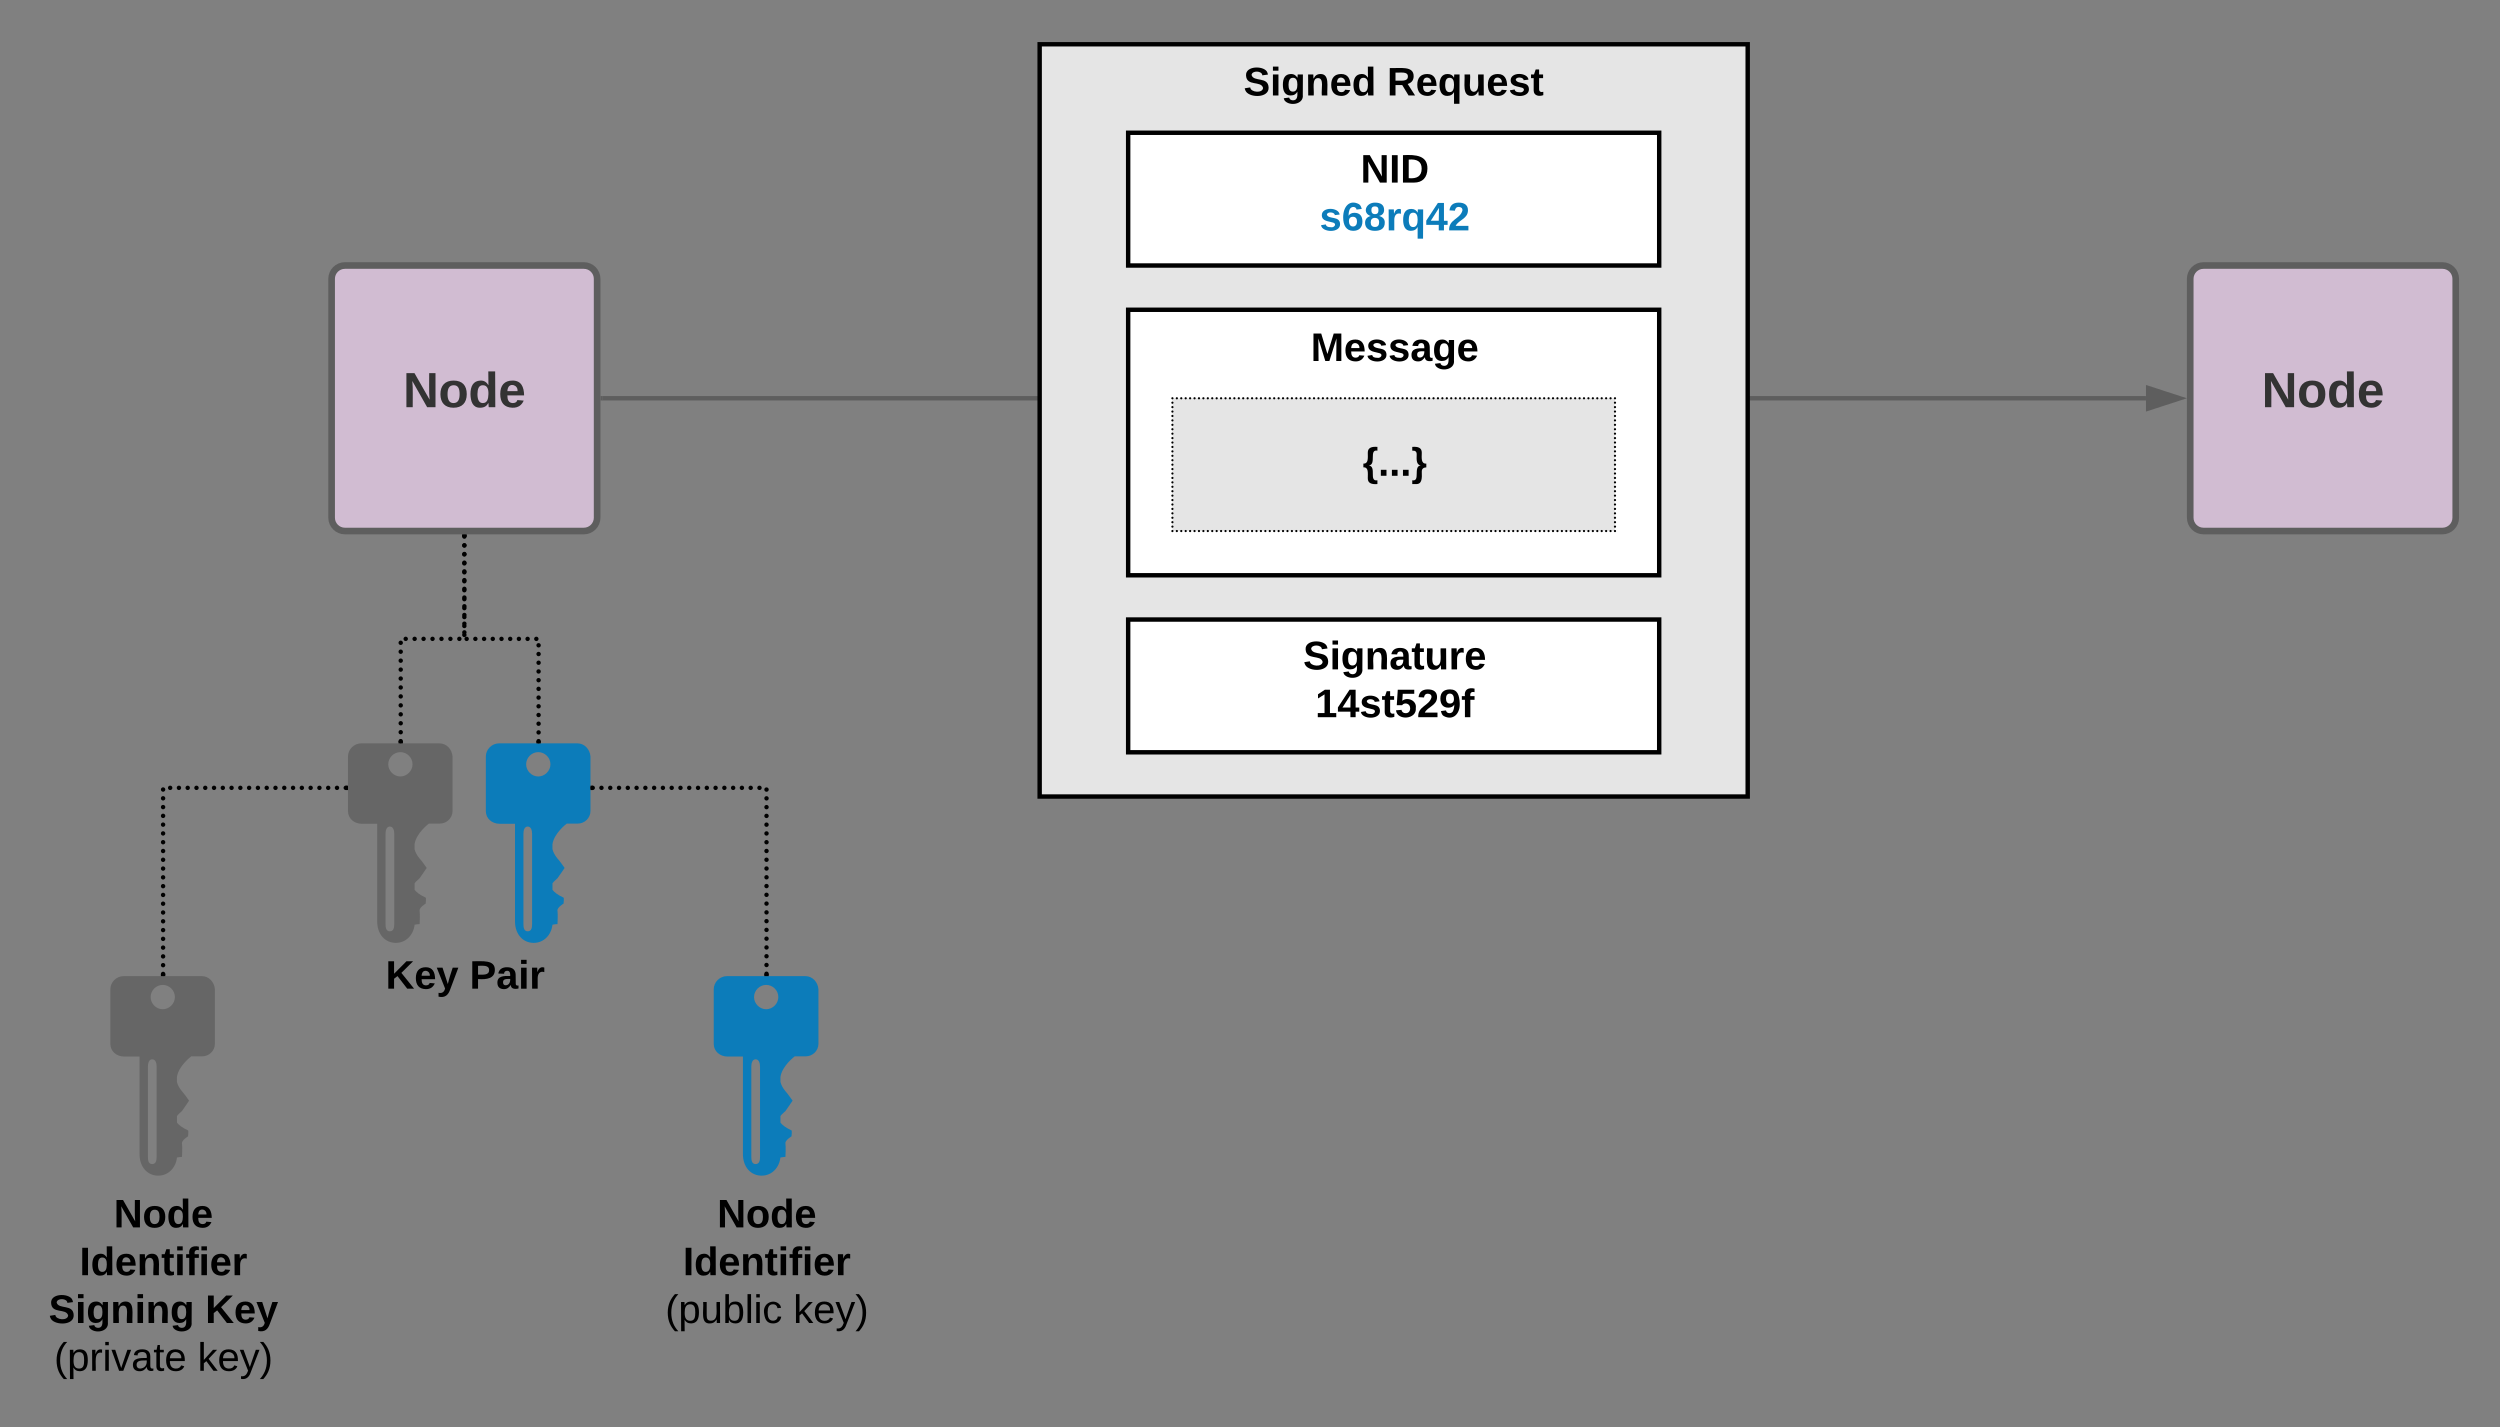 <svg xmlns="http://www.w3.org/2000/svg" xmlns:xlink="http://www.w3.org/1999/xlink" xmlns:lucid="lucid" width="1129.88" height="645.13"><rect width="100%" height="100%" fill="#808080" stroke="none"/><g transform="translate(-170.125 -200)" lucid:page-tab-id="0_0"><path d="M442.5 380H1140" stroke="#5e5e5e" stroke-width="2" fill="none"/><path d="M442.53 381h-1.03v-2h1.03z" fill="#5e5e5e"/><path d="M1155.26 380l-14.26 4.64v-9.28z" stroke="#5e5e5e" stroke-width="2" fill="#5e5e5e"/><path d="M261.37 641.16H226c-3.26 0-6 2.7-6 5.95v24.72c0 3.24 2.74 5.68 6.24 5.68h6.95v44.1c0 5.76 3.5 9.73 8.46 9.73 4.5 0 7.94-3.5 8.46-8.2 1.23-.27 2.27-.27 2.27-.27s.23-4.5 0-6.05c-.3-1.43 2.73-3.23 2.73-3.23s.3-2.44 0-2.7c-2.74-1.27-4.25-2.53-5-3.52v-2.98c.75-1 1.74-1.7 2.26-2.25.94-1.27 3.2-4.7 3.2-4.7s-2.45-3.5-3.2-4.23c-1.3-1.54-2-3-2.28-4.25v-2.25c.76-5.05 6.48-9.3 6.48-9.3h-6.48 11.5c2.92 0 5.66-2.43 5.66-5.67V647.1c-.23-3.24-2.7-5.94-5.9-5.94zm-20.47 81.7c0 1.53-.24 3.24-2 3.24-1.7 0-1.92-1.7-1.92-3.24V682c0-1.53.47-3.24 1.93-3.24 1.53 0 2 1.7 2 3.25v40.86zm2.8-66.73c-3 0-5.5-2.53-5.5-5.5 0-2.98 2.46-5.5 5.5-5.5 2.92 0 5.47 2.43 5.47 5.5 0 2.97-2.55 5.5-5.48 5.5z" stroke="#000" stroke-opacity="0" fill="#666"/><use xlink:href="#a" transform="matrix(1,0,0,1,190,740.332) translate(31.575 14.4)"/><use xlink:href="#b" transform="matrix(1,0,0,1,190,740.332) translate(16.1 36)"/><use xlink:href="#c" transform="matrix(1,0,0,1,190,740.332) translate(2.125 57.6)"/><use xlink:href="#d" transform="matrix(1,0,0,1,190,740.332) translate(72.925 57.6)"/><use xlink:href="#e" transform="matrix(1,0,0,1,190,740.332) translate(4.6 79.2)"/><use xlink:href="#f" transform="matrix(1,0,0,1,190,740.332) translate(69.45 79.2)"/><path d="M534.1 641.16H498.7c-3.26 0-6 2.7-6 5.95v24.72c0 3.24 2.74 5.68 6.24 5.68h6.95v44.1c0 5.76 3.5 9.73 8.47 9.73 4.5 0 7.95-3.5 8.47-8.2 1.23-.27 2.27-.27 2.27-.27s.24-4.5 0-6.05c-.28-1.43 2.75-3.23 2.75-3.23s.28-2.44 0-2.7c-2.74-1.27-4.26-2.53-5-3.52v-2.98c.74-1 1.74-1.7 2.26-2.25.95-1.27 3.22-4.7 3.22-4.7s-2.46-3.5-3.2-4.23c-1.3-1.54-2-3-2.28-4.25v-2.25c.75-5.05 6.47-9.3 6.47-9.3h-6.46 11.5c2.92 0 5.66-2.43 5.66-5.67V647.1c-.24-3.24-2.7-5.94-5.9-5.94zm-20.48 81.7c0 1.53-.24 3.24-2 3.24-1.7 0-1.93-1.7-1.93-3.24V682c0-1.53.46-3.24 1.93-3.24 1.5 0 2 1.7 2 3.25v40.86zm2.8-66.73c-3 0-5.5-2.53-5.5-5.5 0-2.98 2.46-5.5 5.5-5.5 2.92 0 5.47 2.43 5.47 5.5 0 2.97-2.56 5.5-5.5 5.5z" stroke="#000" stroke-opacity="0" fill="#0c7cba"/><use xlink:href="#a" transform="matrix(1,0,0,1,462.716,740.332) translate(31.575 14.4)"/><use xlink:href="#g" transform="matrix(1,0,0,1,462.716,740.332) translate(16.1 36)"/><use xlink:href="#h" transform="matrix(1,0,0,1,462.716,740.332) translate(8.1 57.6)"/><use xlink:href="#f" transform="matrix(1,0,0,1,462.716,740.332) translate(65.95 57.6)"/><path d="M368.77 535.96H333.4c-3.26 0-6 2.7-6 5.95v24.72c0 3.24 2.74 5.68 6.24 5.68h6.95v44.1c0 5.76 3.5 9.73 8.46 9.73 4.5 0 7.94-3.52 8.46-8.2 1.23-.28 2.27-.28 2.27-.28s.23-4.5 0-6.04c-.3-1.43 2.73-3.23 2.73-3.23s.3-2.44 0-2.7c-2.74-1.27-4.25-2.53-5-3.53v-2.97c.75-1 1.74-1.7 2.26-2.26.93-1.25 3.2-4.67 3.2-4.67s-2.45-3.52-3.2-4.24c-1.3-1.55-2-3-2.28-4.25v-2.25c.76-5.05 6.48-9.3 6.48-9.3h-6.48 11.5c2.92 0 5.66-2.43 5.66-5.67V541.9c-.23-3.24-2.7-5.94-5.9-5.94zm-20.47 81.7c0 1.53-.24 3.24-2 3.24-1.7 0-1.93-1.7-1.93-3.25V576.8c0-1.53.48-3.24 1.94-3.24 1.53 0 2 1.7 2 3.25v40.85zm2.8-66.73c-3 0-5.5-2.53-5.5-5.5 0-2.98 2.46-5.5 5.5-5.5 2.92 0 5.47 2.43 5.47 5.5 0 2.97-2.55 5.5-5.48 5.5z" stroke="#000" stroke-opacity="0" fill="#666"/><path d="M431.1 535.96H395.7c-3.27 0-6 2.7-6 5.95v24.72c0 3.24 2.73 5.68 6.23 5.68h6.95v44.1c0 5.76 3.5 9.73 8.47 9.73 4.5 0 7.94-3.52 8.46-8.2 1.23-.28 2.27-.28 2.27-.28s.24-4.5 0-6.04c-.28-1.43 2.74-3.23 2.74-3.23s.3-2.44 0-2.7c-2.74-1.27-4.25-2.53-5-3.53v-2.97c.75-1 1.74-1.7 2.26-2.26.95-1.25 3.22-4.67 3.22-4.67s-2.46-3.52-3.22-4.24c-1.27-1.55-1.98-3-2.27-4.25v-2.25c.76-5.05 6.48-9.3 6.48-9.3h-6.47 11.5c2.92 0 5.67-2.43 5.67-5.67V541.9c-.24-3.24-2.7-5.94-5.9-5.94zm-20.5 81.7c0 1.53-.22 3.24-1.97 3.24-1.7 0-1.94-1.7-1.94-3.25V576.8c0-1.53.46-3.24 1.93-3.24 1.5 0 1.98 1.7 1.98 3.25v40.85zm2.8-66.73c-2.98 0-5.48-2.53-5.48-5.5 0-2.98 2.46-5.5 5.48-5.5 2.93 0 5.5 2.43 5.5 5.5 0 2.97-2.57 5.5-5.5 5.5z" stroke="#000" stroke-opacity="0" fill="#0c7cba"/><path d="M327.4 626.13h105.2v30.44H327.4z" stroke="#000" stroke-opacity="0" stroke-width="2" fill="#fff" fill-opacity="0"/><use xlink:href="#i" transform="matrix(1,0,0,1,332.399,631.131) translate(12.025 15.713)"/><use xlink:href="#j" transform="matrix(1,0,0,1,332.399,631.131) translate(49.975 15.713)"/><path d="M327.4 556.07c0 .55-.45 1-1 1s-1-.45-1-1c0-.56.45-1 1-1s1 .44 1 1zm-3.97 0c0 .55-.45 1-1 1s-1-.45-1-1c0-.56.45-1 1-1s1 .44 1 1zm-3.97 0c0 .55-.44 1-1 1-.55 0-1-.45-1-1 0-.56.45-1 1-1 .56 0 1 .44 1 1zm-3.97 0c0 .55-.45 1-1 1-.56 0-1-.45-1-1 0-.56.44-1 1-1 .55 0 1 .44 1 1zm-3.97 0c0 .55-.45 1-1 1-.56 0-1-.45-1-1 0-.56.44-1 1-1 .55 0 1 .44 1 1zm-3.97 0c0 .55-.45 1-1 1s-1-.45-1-1c0-.56.45-1 1-1s1 .44 1 1zm-3.97 0c0 .55-.46 1-1 1-.56 0-1-.45-1-1 0-.56.44-1 1-1 .54 0 1 .44 1 1zm-3.98 0c0 .55-.45 1-1 1s-1-.45-1-1c0-.56.45-1 1-1s1 .44 1 1zm-3.97 0c0 .55-.44 1-1 1-.55 0-1-.45-1-1 0-.56.45-1 1-1 .56 0 1 .44 1 1zm-3.96 0c0 .55-.46 1-1 1-.57 0-1-.45-1-1 0-.56.43-1 1-1 .54 0 1 .44 1 1zm-3.98 0c0 .55-.45 1-1 1s-1-.45-1-1c0-.56.45-1 1-1s1 .44 1 1zm-3.97 0c0 .55-.45 1-1 1s-1-.45-1-1c0-.56.45-1 1-1s1 .44 1 1zm-3.97 0c0 .55-.45 1-1 1s-1-.45-1-1c0-.56.45-1 1-1s1 .44 1 1zm-3.97 0c0 .55-.43 1-1 1-.54 0-1-.45-1-1 0-.56.46-1 1-1 .57 0 1 .44 1 1zm-3.95 0c0 .55-.45 1-1 1-.56 0-1-.45-1-1 0-.56.44-1 1-1 .55 0 1 .44 1 1zm-3.97 0c0 .55-.45 1-1 1s-1-.45-1-1c0-.56.45-1 1-1s1 .44 1 1zm-3.97 0c0 .55-.44 1-1 1-.54 0-1-.45-1-1 0-.56.46-1 1-1 .56 0 1 .44 1 1zm-3.96 0c0 .55-.45 1-1 1s-1-.45-1-1c0-.56.45-1 1-1s1 .44 1 1zm-3.97 0c0 .55-.44 1-1 1-.55 0-1-.45-1-1 0-.56.45-1 1-1 .56 0 1 .44 1 1zm-3.96 0c0 .55-.44 1-1 1-.55 0-1-.45-1-1 0-.56.45-1 1-1 .56 0 1 .44 1 1zm-3.96 0c0 .55-.45 1-1 1-.56 0-1-.45-1-1 0-.56.44-1 1-1 .55 0 1 .44 1 1zm-3.2.76c0 .55-.46 1-1 1-.56 0-1-.45-1-1s.44-1 1-1c.54 0 1 .45 1 1zm0 3.97c0 .55-.46 1-1 1-.56 0-1-.45-1-1 0-.56.44-1 1-1 .54 0 1 .44 1 1zm0 3.97c0 .55-.46 1-1 1-.56 0-1-.45-1-1 0-.56.44-1 1-1 .54 0 1 .44 1 1zm0 3.96c0 .56-.46 1-1 1-.56 0-1-.44-1-1 0-.55.44-1 1-1 .54 0 1 .45 1 1zm0 3.97c0 .55-.46 1-1 1-.56 0-1-.45-1-1s.44-1 1-1c.54 0 1 .45 1 1zm0 3.97c0 .55-.46 1-1 1-.56 0-1-.45-1-1s.44-1 1-1c.54 0 1 .45 1 1zm0 3.97c0 .55-.46 1-1 1-.56 0-1-.45-1-1s.44-1 1-1c.54 0 1 .45 1 1zm0 3.97c0 .56-.46 1-1 1-.56 0-1-.44-1-1 0-.55.44-1 1-1 .54 0 1 .45 1 1zm0 3.97c0 .56-.46 1-1 1-.56 0-1-.44-1-1 0-.55.44-1 1-1 .54 0 1 .45 1 1zm0 3.97c0 .55-.46 1-1 1-.56 0-1-.45-1-1s.44-1 1-1c.54 0 1 .45 1 1zm0 3.97c0 .56-.46 1-1 1-.56 0-1-.44-1-1 0-.54.44-1 1-1 .54 0 1 .46 1 1zm0 3.98c0 .55-.46 1-1 1-.56 0-1-.45-1-1s.44-1 1-1c.54 0 1 .45 1 1zm0 3.97c0 .55-.46 1-1 1-.56 0-1-.45-1-1 0-.56.44-1 1-1 .54 0 1 .44 1 1zm0 3.96c0 .57-.46 1-1 1-.56 0-1-.43-1-1 0-.54.44-1 1-1 .54 0 1 .46 1 1zm0 3.98c0 .55-.46 1-1 1-.56 0-1-.45-1-1s.44-1 1-1c.54 0 1 .45 1 1zm0 3.97c0 .55-.46 1-1 1-.56 0-1-.45-1-1s.44-1 1-1c.54 0 1 .45 1 1zm0 3.97c0 .55-.46 1-1 1-.56 0-1-.45-1-1s.44-1 1-1c.54 0 1 .45 1 1zm0 3.97c0 .54-.46 1-1 1-.56 0-1-.46-1-1 0-.57.44-1 1-1 .54 0 1 .43 1 1zm0 3.96c0 .55-.46 1-1 1-.56 0-1-.45-1-1 0-.56.44-1 1-1 .54 0 1 .44 1 1zm0 3.96c0 .56-.46 1-1 1-.56 0-1-.44-1-1 0-.55.44-1 1-1 .54 0 1 .45 1 1zm0 3.97c0 .54-.46 1-1 1-.56 0-1-.46-1-1 0-.56.44-1 1-1 .54 0 1 .44 1 1zm0 3.96c0 .55-.46 1-1 1-.56 0-1-.45-1-1s.44-1 1-1c.54 0 1 .45 1 1z"/><path d="M327.4 557.07h-1.03v-2h1.03zM244.83 641.16h-2v-1.03h2zM439 556.07c0 .55-.45 1-1 1-.56 0-1-.45-1-1 0-.56.44-1 1-1 .55 0 1 .44 1 1zm3.96 0c0 .55-.44 1-1 1-.55 0-1-.45-1-1 0-.56.45-1 1-1 .56 0 1 .44 1 1zm3.97 0c0 .55-.45 1-1 1s-1-.45-1-1c0-.56.45-1 1-1s1 .44 1 1zm3.97 0c0 .55-.45 1-1 1s-1-.45-1-1c0-.56.45-1 1-1s1 .44 1 1zm3.96 0c0 .55-.44 1-1 1-.55 0-1-.45-1-1 0-.56.45-1 1-1 .56 0 1 .44 1 1zm3.97 0c0 .55-.45 1-1 1s-1-.45-1-1c0-.56.45-1 1-1s1 .44 1 1zm3.97 0c0 .55-.45 1-1 1s-1-.45-1-1c0-.56.45-1 1-1s1 .44 1 1zm3.96 0c0 .55-.44 1-1 1-.55 0-1-.45-1-1 0-.56.45-1 1-1 .56 0 1 .44 1 1zm3.97 0c0 .55-.45 1-1 1s-1-.45-1-1c0-.56.45-1 1-1s1 .44 1 1zm3.97 0c0 .55-.45 1-1 1s-1-.45-1-1c0-.56.45-1 1-1s1 .44 1 1zm3.97 0c0 .55-.45 1-1 1-.56 0-1-.45-1-1 0-.56.44-1 1-1 .55 0 1 .44 1 1zm3.96 0c0 .55-.45 1-1 1s-1-.45-1-1c0-.56.45-1 1-1s1 .44 1 1zm3.97 0c0 .55-.45 1-1 1s-1-.45-1-1c0-.56.45-1 1-1s1 .44 1 1zm3.97 0c0 .55-.45 1-1 1-.56 0-1-.45-1-1 0-.56.44-1 1-1 .55 0 1 .44 1 1zm3.96 0c0 .55-.44 1-1 1-.55 0-1-.45-1-1 0-.56.45-1 1-1 .56 0 1 .44 1 1zm3.97 0c0 .55-.45 1-1 1s-1-.45-1-1c0-.56.45-1 1-1s1 .44 1 1zm3.97 0c0 .55-.45 1-1 1-.56 0-1-.45-1-1 0-.56.44-1 1-1 .55 0 1 .44 1 1zm3.96 0c0 .55-.44 1-1 1-.55 0-1-.45-1-1 0-.56.45-1 1-1 .56 0 1 .44 1 1zm3.97 0c0 .55-.45 1-1 1s-1-.45-1-1c0-.56.45-1 1-1s1 .44 1 1zm3.97 0c0 .55-.45 1-1 1s-1-.45-1-1c0-.56.45-1 1-1s1 .44 1 1zm3.18.78c0 .56-.45 1-1 1-.56 0-1-.44-1-1 0-.55.44-1 1-1 .55 0 1 .45 1 1zm0 3.97c0 .55-.45 1-1 1-.56 0-1-.45-1-1s.44-1 1-1c.55 0 1 .45 1 1zm0 3.97c0 .54-.45 1-1 1-.56 0-1-.46-1-1 0-.56.44-1 1-1 .55 0 1 .44 1 1zm0 3.96c0 .55-.45 1-1 1-.56 0-1-.45-1-1 0-.56.44-1 1-1 .55 0 1 .44 1 1zm0 3.96c0 .55-.45 1-1 1-.56 0-1-.45-1-1s.44-1 1-1c.55 0 1 .45 1 1zm0 3.97c0 .54-.45 1-1 1-.56 0-1-.46-1-1 0-.56.44-1 1-1 .55 0 1 .44 1 1zm0 3.96c0 .55-.45 1-1 1-.56 0-1-.45-1-1 0-.56.44-1 1-1 .55 0 1 .44 1 1zm0 3.96c0 .55-.45 1-1 1-.56 0-1-.45-1-1s.44-1 1-1c.55 0 1 .45 1 1zm0 3.97c0 .54-.45 1-1 1-.56 0-1-.46-1-1 0-.56.44-1 1-1 .55 0 1 .44 1 1zm0 3.96c0 .55-.45 1-1 1-.56 0-1-.45-1-1 0-.56.44-1 1-1 .55 0 1 .44 1 1zm0 3.96c0 .56-.45 1-1 1-.56 0-1-.44-1-1 0-.55.44-1 1-1 .55 0 1 .45 1 1zm0 3.97c0 .54-.45 1-1 1-.56 0-1-.46-1-1 0-.56.44-1 1-1 .55 0 1 .44 1 1zm0 3.96c0 .55-.45 1-1 1-.56 0-1-.45-1-1 0-.56.44-1 1-1 .55 0 1 .44 1 1zm0 3.96c0 .56-.45 1-1 1-.56 0-1-.44-1-1 0-.55.44-1 1-1 .55 0 1 .45 1 1zm0 3.97c0 .54-.45 1-1 1-.56 0-1-.46-1-1 0-.56.44-1 1-1 .55 0 1 .44 1 1zm0 3.96c0 .55-.45 1-1 1-.56 0-1-.45-1-1s.44-1 1-1c.55 0 1 .45 1 1zm0 3.96c0 .56-.45 1-1 1-.56 0-1-.44-1-1 0-.55.44-1 1-1 .55 0 1 .45 1 1zm0 3.97c0 .54-.45 1-1 1-.56 0-1-.46-1-1 0-.56.44-1 1-1 .55 0 1 .44 1 1zm0 3.96c0 .55-.45 1-1 1-.56 0-1-.45-1-1s.44-1 1-1c.55 0 1 .45 1 1zm0 3.97c0 .55-.45 1-1 1-.56 0-1-.45-1-1 0-.56.44-1 1-1 .55 0 1 .44 1 1zm0 3.96c0 .54-.45 1-1 1-.56 0-1-.46-1-1 0-.56.44-1 1-1 .55 0 1 .44 1 1zm0 3.96c0 .55-.45 1-1 1-.56 0-1-.45-1-1s.44-1 1-1c.55 0 1 .45 1 1z"/><path d="M438.02 557.07H437v-2h1.02zM517.55 641.16h-2v-1.03h2zM352.23 534.96c0 .55-.45 1-1 1s-1-.45-1-1 .45-1 1-1 1 .45 1 1zm0-4.04c0 .55-.45 1-1 1s-1-.45-1-1c0-.56.45-1 1-1s1 .44 1 1zm0-4.04c0 .55-.45 1-1 1s-1-.45-1-1c0-.56.45-1 1-1s1 .44 1 1zm0-4.04c0 .55-.45 1-1 1s-1-.45-1-1c0-.56.45-1 1-1s1 .44 1 1zm0-4.05c0 .55-.45 1-1 1s-1-.45-1-1c0-.56.45-1 1-1s1 .44 1 1zm0-4.05c0 .56-.45 1-1 1s-1-.44-1-1c0-.55.45-1 1-1s1 .45 1 1zm0-4.04c0 .56-.45 1-1 1s-1-.44-1-1c0-.54.45-1 1-1s1 .46 1 1zm0-4.03c0 .55-.45 1-1 1s-1-.45-1-1 .45-1 1-1 1 .45 1 1zm0-4.04c0 .55-.45 1-1 1s-1-.45-1-1 .45-1 1-1 1 .45 1 1zm0-4.04c0 .54-.45 1-1 1s-1-.46-1-1c0-.56.45-1 1-1s1 .44 1 1zm0-4.05c0 .55-.45 1-1 1s-1-.45-1-1 .45-1 1-1 1 .45 1 1zm0-4.04c0 .56-.45 1-1 1s-1-.44-1-1c0-.54.45-1 1-1s1 .46 1 1zm2.26-1.77c0 .55-.46 1-1 1-.56 0-1-.45-1-1s.44-1 1-1c.54 0 1 .45 1 1zm4.03 0c0 .55-.44 1-1 1-.55 0-1-.45-1-1s.45-1 1-1c.56 0 1 .45 1 1zm4.04 0c0 .55-.44 1-1 1-.55 0-1-.45-1-1s.45-1 1-1c.56 0 1 .45 1 1zm4.05 0c0 .55-.45 1-1 1-.56 0-1-.45-1-1s.44-1 1-1c.55 0 1 .45 1 1zm4.04 0c0 .55-.45 1-1 1-.56 0-1-.45-1-1s.44-1 1-1c.55 0 1 .45 1 1zm4.04 0c0 .55-.45 1-1 1-.56 0-1-.45-1-1s.44-1 1-1c.55 0 1 .45 1 1zm4.04 0c0 .55-.45 1-1 1s-1-.45-1-1 .45-1 1-1 1 .45 1 1zm2.26-1.78c0 .55-.45 1-1 1s-1-.45-1-1 .45-1 1-1 1 .45 1 1zm0-4.04c0 .56-.45 1-1 1s-1-.44-1-1c0-.54.45-1 1-1s1 .46 1 1zm0-4.03c0 .55-.45 1-1 1s-1-.45-1-1 .45-1 1-1 1 .45 1 1zm0-4.04c0 .55-.45 1-1 1s-1-.45-1-1 .45-1 1-1 1 .45 1 1zm0-4.04c0 .54-.45 1-1 1s-1-.46-1-1c0-.57.45-1 1-1s1 .43 1 1zm0-4.05c0 .55-.45 1-1 1s-1-.45-1-1c0-.56.45-1 1-1s1 .44 1 1zm0-4.05c0 .56-.45 1-1 1s-1-.44-1-1c0-.55.45-1 1-1s1 .45 1 1zm0-4.04c0 .56-.45 1-1 1s-1-.44-1-1c0-.55.45-1 1-1s1 .45 1 1zm0-4.04c0 .56-.45 1-1 1s-1-.44-1-1c0-.55.45-1 1-1s1 .45 1 1zm0-4.04c0 .55-.45 1-1 1s-1-.45-1-1 .45-1 1-1 1 .45 1 1zm0-4.04c0 .55-.45 1-1 1s-1-.45-1-1 .45-1 1-1 1 .45 1 1zm0-4.04c0 .55-.45 1-1 1s-1-.45-1-1 .45-1 1-1 1 .45 1 1z"/><path d="M352.23 535.96h-2v-1.03h2zM381 442.53h-2v-1.03h2zM414.54 534.96c0 .55-.44 1-1 1-.55 0-1-.45-1-1s.45-1 1-1c.56 0 1 .45 1 1zm0-3.94c0 .55-.44 1-1 1-.55 0-1-.45-1-1s.45-1 1-1c.56 0 1 .45 1 1zm0-3.94c0 .56-.44 1-1 1-.55 0-1-.44-1-1 0-.55.45-1 1-1 .56 0 1 .45 1 1zm0-3.93c0 .55-.44 1-1 1-.55 0-1-.45-1-1 0-.56.45-1 1-1 .56 0 1 .44 1 1zm0-3.94c0 .56-.44 1-1 1-.55 0-1-.44-1-1 0-.54.45-1 1-1 .56 0 1 .46 1 1zm0-3.93c0 .55-.44 1-1 1-.55 0-1-.45-1-1s.45-1 1-1c.56 0 1 .45 1 1zm0-3.94c0 .56-.44 1-1 1-.55 0-1-.44-1-1 0-.55.45-1 1-1 .56 0 1 .45 1 1zm0-3.93c0 .55-.44 1-1 1-.55 0-1-.45-1-1 0-.56.45-1 1-1 .56 0 1 .44 1 1zm0-3.94c0 .55-.44 1-1 1-.55 0-1-.45-1-1s.45-1 1-1c.56 0 1 .45 1 1zm0-3.94c0 .55-.44 1-1 1-.55 0-1-.45-1-1s.45-1 1-1c.56 0 1 .45 1 1zm0-3.94c0 .55-.44 1-1 1-.55 0-1-.45-1-1s.45-1 1-1c.56 0 1 .45 1 1zm0-3.94c0 .56-.44 1-1 1-.55 0-1-.44-1-1 0-.55.45-1 1-1 .56 0 1 .45 1 1zm-1.02-2.9c0 .54-.45 1-1 1s-1-.46-1-1c0-.56.45-1 1-1s1 .44 1 1zm-3.94 0c0 .54-.44 1-1 1-.55 0-1-.46-1-1 0-.56.45-1 1-1 .56 0 1 .44 1 1zm-3.93 0c0 .54-.45 1-1 1-.56 0-1-.46-1-1 0-.56.44-1 1-1 .55 0 1 .44 1 1zm-3.94 0c0 .54-.44 1-1 1-.54 0-1-.46-1-1 0-.56.46-1 1-1 .56 0 1 .44 1 1zm-3.93 0c0 .54-.45 1-1 1s-1-.46-1-1c0-.56.45-1 1-1s1 .44 1 1zm-3.94 0c0 .54-.44 1-1 1-.55 0-1-.46-1-1 0-.56.45-1 1-1 .56 0 1 .44 1 1zm-3.93 0c0 .54-.45 1-1 1-.56 0-1-.46-1-1 0-.56.44-1 1-1 .55 0 1 .44 1 1zm-3.94 0c0 .54-.45 1-1 1s-1-.46-1-1c0-.56.45-1 1-1s1 .44 1 1zm-3.94 0c0 .54-.45 1-1 1s-1-.46-1-1c0-.56.45-1 1-1s1 .44 1 1zM381 485.8c0 .57-.45 1-1 1s-1-.43-1-1c0-.54.45-1 1-1s1 .46 1 1zm0-3.92c0 .55-.45 1-1 1s-1-.45-1-1c0-.56.45-1 1-1s1 .44 1 1zm0-3.94c0 .55-.45 1-1 1s-1-.45-1-1 .45-1 1-1 1 .45 1 1zm0-3.94c0 .55-.45 1-1 1s-1-.45-1-1 .45-1 1-1 1 .45 1 1zm0-3.94c0 .56-.45 1-1 1s-1-.44-1-1c0-.55.45-1 1-1s1 .45 1 1zm0-3.93c0 .55-.45 1-1 1s-1-.45-1-1c0-.56.45-1 1-1s1 .44 1 1zm0-3.94c0 .54-.45 1-1 1s-1-.46-1-1c0-.56.45-1 1-1s1 .44 1 1zm0-3.95c0 .55-.45 1-1 1s-1-.45-1-1 .45-1 1-1 1 .45 1 1zm0-3.94c0 .56-.45 1-1 1s-1-.44-1-1c0-.54.45-1 1-1s1 .46 1 1zm0-3.92c0 .55-.45 1-1 1s-1-.45-1-1c0-.56.45-1 1-1s1 .44 1 1zm0-3.94c0 .55-.45 1-1 1s-1-.45-1-1 .45-1 1-1 1 .45 1 1z"/><path d="M414.54 535.96h-2v-1.03h2zM381 442.53h-2v-1.03h2z"/><path d="M640 220h320v340H640z" stroke="#000" stroke-width="2" fill="#e5e5e5"/><path d="M680 480h240v60H680z" stroke="#000" stroke-width="2" fill="#fff"/><use xlink:href="#k" transform="matrix(1,0,0,1,685,485) translate(74.1 17.525)"/><use xlink:href="#l" transform="matrix(1,0,0,1,685,485) translate(79.55 39.125)"/><path d="M680 260h240v60H680z" stroke="#000" stroke-width="2" fill="#fff"/><use xlink:href="#m" transform="matrix(1,0,0,1,685,265) translate(100.05 17.525)"/><use xlink:href="#n" transform="matrix(1,0,0,1,685,265) translate(81.525 39.125)"/><path d="M640 220h320v40H640z" stroke="#000" stroke-opacity="0" stroke-width="2" fill="#fff" fill-opacity="0"/><use xlink:href="#o" transform="matrix(1,0,0,1,645,225) translate(87.175 18.15)"/><use xlink:href="#p" transform="matrix(1,0,0,1,645,225) translate(152.025 18.15)"/><path d="M680 340h240v120H680z" stroke="#000" stroke-width="2" fill="#fff"/><path d="M700 380h200v60H700z" fill="#e5e5e5"/><path d="M700.5 380c0 .28-.22.5-.5.5s-.5-.22-.5-.5.22-.5.5-.5.5.22.5.5zm2 0c0 .28-.22.5-.5.5s-.5-.22-.5-.5.22-.5.5-.5.5.22.5.5zm2 0c0 .28-.22.5-.5.5s-.5-.22-.5-.5.22-.5.5-.5.5.22.5.5zm2 0c0 .28-.22.5-.5.5s-.5-.22-.5-.5.22-.5.5-.5.5.22.5.5zm2 0c0 .28-.22.5-.5.5s-.5-.22-.5-.5.22-.5.5-.5.5.22.5.5zm2 0c0 .28-.22.5-.5.5s-.5-.22-.5-.5.22-.5.5-.5.5.22.5.5zm2 0c0 .28-.22.5-.5.5s-.5-.22-.5-.5.22-.5.5-.5.5.22.5.5zm2 0c0 .28-.22.5-.5.5s-.5-.22-.5-.5.22-.5.5-.5.5.22.5.5zm2 0c0 .28-.22.5-.5.5s-.5-.22-.5-.5.22-.5.5-.5.5.22.5.5zm2 0c0 .28-.22.5-.5.5s-.5-.22-.5-.5.22-.5.5-.5.5.22.5.5zm2 0c0 .28-.22.5-.5.5s-.5-.22-.5-.5.22-.5.5-.5.5.22.5.5zm2 0c0 .28-.22.5-.5.5s-.5-.22-.5-.5.22-.5.5-.5.5.22.5.5zm2 0c0 .28-.22.5-.5.5s-.5-.22-.5-.5.22-.5.5-.5.5.22.5.5zm2 0c0 .28-.22.5-.5.5s-.5-.22-.5-.5.22-.5.5-.5.5.22.5.5zm2 0c0 .28-.22.5-.5.5s-.5-.22-.5-.5.22-.5.5-.5.5.22.5.5zm2 0c0 .28-.22.5-.5.5s-.5-.22-.5-.5.22-.5.5-.5.5.22.5.5zm2 0c0 .28-.22.5-.5.5s-.5-.22-.5-.5.22-.5.5-.5.5.22.5.5zm2 0c0 .28-.22.5-.5.5s-.5-.22-.5-.5.22-.5.5-.5.5.22.5.5zm2 0c0 .28-.22.5-.5.5s-.5-.22-.5-.5.22-.5.5-.5.5.22.5.5zm2 0c0 .28-.22.5-.5.5s-.5-.22-.5-.5.22-.5.5-.5.5.22.5.5zm2 0c0 .28-.22.5-.5.5s-.5-.22-.5-.5.22-.5.5-.5.5.22.5.5zm2 0c0 .28-.22.5-.5.5s-.5-.22-.5-.5.22-.5.5-.5.5.22.5.5zm2 0c0 .28-.22.5-.5.5s-.5-.22-.5-.5.22-.5.5-.5.5.22.5.5zm2 0c0 .28-.22.5-.5.5s-.5-.22-.5-.5.22-.5.5-.5.5.22.5.5zm2 0c0 .28-.22.5-.5.5s-.5-.22-.5-.5.22-.5.5-.5.5.22.5.5zm2 0c0 .28-.22.5-.5.5s-.5-.22-.5-.5.22-.5.5-.5.5.22.5.5zm2 0c0 .28-.22.5-.5.5s-.5-.22-.5-.5.22-.5.5-.5.5.22.5.5zm2 0c0 .28-.22.5-.5.5s-.5-.22-.5-.5.22-.5.5-.5.5.22.5.5zm2 0c0 .28-.22.5-.5.5s-.5-.22-.5-.5.22-.5.5-.5.5.22.5.5zm2 0c0 .28-.22.5-.5.5s-.5-.22-.5-.5.22-.5.5-.5.5.22.5.5zm2 0c0 .28-.22.5-.5.5s-.5-.22-.5-.5.22-.5.5-.5.5.22.5.5zm2 0c0 .28-.22.5-.5.5s-.5-.22-.5-.5.22-.5.5-.5.5.22.5.5zm2 0c0 .28-.22.5-.5.5s-.5-.22-.5-.5.22-.5.5-.5.5.22.5.5zm2 0c0 .28-.22.5-.5.5s-.5-.22-.5-.5.22-.5.5-.5.5.22.5.5zm2 0c0 .28-.22.5-.5.5s-.5-.22-.5-.5.22-.5.5-.5.5.22.5.5zm2 0c0 .28-.22.5-.5.5s-.5-.22-.5-.5.22-.5.5-.5.5.22.5.5zm2 0c0 .28-.22.5-.5.5s-.5-.22-.5-.5.22-.5.5-.5.5.22.5.5zm2 0c0 .28-.22.5-.5.5s-.5-.22-.5-.5.22-.5.5-.5.5.22.5.5zm2 0c0 .28-.22.5-.5.5s-.5-.22-.5-.5.22-.5.5-.5.5.22.5.5zm2 0c0 .28-.22.5-.5.5s-.5-.22-.5-.5.22-.5.5-.5.5.22.5.5zm2 0c0 .28-.22.5-.5.5s-.5-.22-.5-.5.22-.5.5-.5.5.22.5.5zm2 0c0 .28-.22.5-.5.5s-.5-.22-.5-.5.22-.5.5-.5.5.22.5.5zm2 0c0 .28-.22.5-.5.5s-.5-.22-.5-.5.22-.5.5-.5.5.22.5.5zm2 0c0 .28-.22.5-.5.5s-.5-.22-.5-.5.22-.5.5-.5.5.22.5.5zm2 0c0 .28-.22.5-.5.5s-.5-.22-.5-.5.22-.5.5-.5.5.22.5.5zm2 0c0 .28-.22.5-.5.5s-.5-.22-.5-.5.22-.5.5-.5.5.22.5.5zm2 0c0 .28-.22.5-.5.5s-.5-.22-.5-.5.22-.5.5-.5.5.22.5.5zm2 0c0 .28-.22.5-.5.5s-.5-.22-.5-.5.22-.5.5-.5.5.22.5.5zm2 0c0 .28-.22.5-.5.5s-.5-.22-.5-.5.22-.5.5-.5.5.22.5.5zm2 0c0 .28-.22.5-.5.5s-.5-.22-.5-.5.22-.5.5-.5.5.22.5.5zm2 0c0 .28-.22.5-.5.5s-.5-.22-.5-.5.22-.5.5-.5.5.22.5.5zm2 0c0 .28-.22.5-.5.5s-.5-.22-.5-.5.22-.5.5-.5.5.22.5.5zm2 0c0 .28-.22.5-.5.5s-.5-.22-.5-.5.22-.5.5-.5.5.22.5.5zm2 0c0 .28-.22.5-.5.5s-.5-.22-.5-.5.22-.5.5-.5.5.22.5.5zm2 0c0 .28-.22.5-.5.5s-.5-.22-.5-.5.22-.5.5-.5.5.22.5.5zm2 0c0 .28-.22.5-.5.5s-.5-.22-.5-.5.22-.5.5-.5.5.22.5.5zm2 0c0 .28-.22.5-.5.5s-.5-.22-.5-.5.22-.5.5-.5.5.22.5.5zm2 0c0 .28-.22.5-.5.5s-.5-.22-.5-.5.22-.5.5-.5.5.22.5.5zm2 0c0 .28-.22.5-.5.5s-.5-.22-.5-.5.22-.5.5-.5.5.22.5.5zm2 0c0 .28-.22.5-.5.5s-.5-.22-.5-.5.22-.5.5-.5.5.22.5.5zm2 0c0 .28-.22.5-.5.5s-.5-.22-.5-.5.22-.5.5-.5.5.22.5.5zm2 0c0 .28-.22.5-.5.5s-.5-.22-.5-.5.22-.5.5-.5.5.22.5.5zm2 0c0 .28-.22.5-.5.5s-.5-.22-.5-.5.22-.5.5-.5.5.22.5.5zm2 0c0 .28-.22.5-.5.5s-.5-.22-.5-.5.22-.5.5-.5.5.22.5.5zm2 0c0 .28-.22.5-.5.5s-.5-.22-.5-.5.22-.5.5-.5.5.22.5.5zm2 0c0 .28-.22.5-.5.5s-.5-.22-.5-.5.22-.5.5-.5.5.22.5.5zm2 0c0 .28-.22.5-.5.5s-.5-.22-.5-.5.22-.5.5-.5.5.22.5.5zm2 0c0 .28-.22.5-.5.5s-.5-.22-.5-.5.22-.5.5-.5.5.22.5.5zm2 0c0 .28-.22.5-.5.5s-.5-.22-.5-.5.22-.5.5-.5.5.22.5.5zm2 0c0 .28-.22.5-.5.5s-.5-.22-.5-.5.22-.5.5-.5.5.22.5.5zm2 0c0 .28-.22.5-.5.5s-.5-.22-.5-.5.22-.5.5-.5.5.22.5.5zm2 0c0 .28-.22.5-.5.5s-.5-.22-.5-.5.22-.5.5-.5.5.22.5.5zm2 0c0 .28-.22.5-.5.5s-.5-.22-.5-.5.22-.5.5-.5.5.22.5.5zm2 0c0 .28-.22.5-.5.5s-.5-.22-.5-.5.22-.5.5-.5.5.22.5.5zm2 0c0 .28-.22.5-.5.5s-.5-.22-.5-.5.22-.5.5-.5.5.22.5.5zm2 0c0 .28-.22.5-.5.5s-.5-.22-.5-.5.22-.5.5-.5.5.22.5.5zm2 0c0 .28-.22.5-.5.5s-.5-.22-.5-.5.22-.5.5-.5.5.22.5.5zm2 0c0 .28-.22.5-.5.5s-.5-.22-.5-.5.22-.5.5-.5.5.22.5.5zm2 0c0 .28-.22.5-.5.5s-.5-.22-.5-.5.22-.5.5-.5.5.22.5.5zm2 0c0 .28-.22.5-.5.5s-.5-.22-.5-.5.22-.5.5-.5.5.22.5.5zm2 0c0 .28-.22.5-.5.5s-.5-.22-.5-.5.22-.5.5-.5.5.22.5.5zm2 0c0 .28-.22.5-.5.5s-.5-.22-.5-.5.22-.5.5-.5.5.22.5.5zm2 0c0 .28-.22.5-.5.5s-.5-.22-.5-.5.22-.5.5-.5.5.22.5.5zm2 0c0 .28-.22.5-.5.5s-.5-.22-.5-.5.22-.5.5-.5.5.22.5.5zm2 0c0 .28-.22.5-.5.5s-.5-.22-.5-.5.22-.5.5-.5.5.22.5.5zm2 0c0 .28-.22.5-.5.5s-.5-.22-.5-.5.22-.5.5-.5.5.22.5.5zm2 0c0 .28-.22.5-.5.5s-.5-.22-.5-.5.22-.5.5-.5.5.22.5.5zm2 0c0 .28-.22.5-.5.5s-.5-.22-.5-.5.22-.5.5-.5.5.22.5.5zm2 0c0 .28-.22.5-.5.5s-.5-.22-.5-.5.22-.5.5-.5.5.22.5.5zm2 0c0 .28-.22.5-.5.5s-.5-.22-.5-.5.22-.5.5-.5.5.22.5.5zm2 0c0 .28-.22.5-.5.5s-.5-.22-.5-.5.22-.5.5-.5.5.22.5.5zm2 0c0 .28-.22.5-.5.5s-.5-.22-.5-.5.22-.5.5-.5.5.22.5.5zm2 0c0 .28-.22.5-.5.5s-.5-.22-.5-.5.22-.5.5-.5.5.22.5.5zm2 0c0 .28-.22.5-.5.5s-.5-.22-.5-.5.22-.5.5-.5.5.22.5.5zm2 0c0 .28-.22.5-.5.5s-.5-.22-.5-.5.22-.5.5-.5.5.22.5.5zm2 0c0 .28-.22.5-.5.5s-.5-.22-.5-.5.22-.5.5-.5.5.22.5.5zm2 0c0 .28-.22.5-.5.5s-.5-.22-.5-.5.22-.5.5-.5.5.22.5.5zm2 0c0 .28-.22.5-.5.5s-.5-.22-.5-.5.22-.5.5-.5.5.22.5.5zm2 0c0 .28-.22.5-.5.5s-.5-.22-.5-.5.22-.5.5-.5.5.22.5.5zm2 0c0 .28-.22.5-.5.5s-.5-.22-.5-.5.22-.5.5-.5.5.22.5.5zm2 0c0 .28-.22.5-.5.5s-.5-.22-.5-.5.22-.5.5-.5.5.22.5.5zm0 2c0 .28-.22.5-.5.5s-.5-.22-.5-.5.22-.5.5-.5.5.22.5.5zm0 2c0 .28-.22.5-.5.5s-.5-.22-.5-.5.22-.5.5-.5.5.22.5.5zm0 2c0 .28-.22.5-.5.5s-.5-.22-.5-.5.22-.5.5-.5.5.22.5.5zm0 2c0 .28-.22.5-.5.5s-.5-.22-.5-.5.22-.5.5-.5.5.22.5.5zm0 2c0 .28-.22.5-.5.5s-.5-.22-.5-.5.22-.5.5-.5.5.22.5.5zm0 2c0 .28-.22.5-.5.5s-.5-.22-.5-.5.22-.5.5-.5.5.22.5.5zm0 2c0 .28-.22.5-.5.5s-.5-.22-.5-.5.22-.5.5-.5.5.22.5.5zm0 2c0 .28-.22.5-.5.5s-.5-.22-.5-.5.22-.5.5-.5.5.22.5.5zm0 2c0 .28-.22.5-.5.5s-.5-.22-.5-.5.22-.5.5-.5.5.22.5.5zm0 2c0 .28-.22.5-.5.5s-.5-.22-.5-.5.22-.5.5-.5.5.22.5.5zm0 2c0 .28-.22.5-.5.5s-.5-.22-.5-.5.22-.5.5-.5.5.22.5.5zm0 2c0 .28-.22.5-.5.5s-.5-.22-.5-.5.22-.5.5-.5.5.22.5.5zm0 2c0 .28-.22.5-.5.5s-.5-.22-.5-.5.22-.5.5-.5.5.22.5.5zm0 2c0 .28-.22.5-.5.5s-.5-.22-.5-.5.22-.5.5-.5.5.22.5.5zm0 2c0 .28-.22.5-.5.5s-.5-.22-.5-.5.22-.5.5-.5.5.22.5.5zm0 2c0 .28-.22.5-.5.5s-.5-.22-.5-.5.22-.5.5-.5.5.22.5.5zm0 2c0 .28-.22.5-.5.5s-.5-.22-.5-.5.22-.5.5-.5.5.22.5.5zm0 2c0 .28-.22.5-.5.5s-.5-.22-.5-.5.22-.5.5-.5.5.22.5.5zm0 2c0 .28-.22.5-.5.5s-.5-.22-.5-.5.22-.5.5-.5.5.22.5.5zm0 2c0 .28-.22.5-.5.5s-.5-.22-.5-.5.22-.5.5-.5.5.22.5.5zm0 2c0 .28-.22.5-.5.5s-.5-.22-.5-.5.22-.5.5-.5.5.22.5.5zm0 2c0 .28-.22.5-.5.5s-.5-.22-.5-.5.22-.5.5-.5.5.22.5.5zm0 2c0 .28-.22.5-.5.5s-.5-.22-.5-.5.22-.5.5-.5.5.22.5.5zm0 2c0 .28-.22.5-.5.5s-.5-.22-.5-.5.22-.5.5-.5.5.22.5.5zm0 2c0 .28-.22.5-.5.5s-.5-.22-.5-.5.22-.5.5-.5.5.22.5.5zm0 2c0 .28-.22.5-.5.5s-.5-.22-.5-.5.22-.5.5-.5.5.22.5.5zm0 2c0 .28-.22.5-.5.5s-.5-.22-.5-.5.22-.5.5-.5.5.22.5.5zm0 2c0 .28-.22.5-.5.5s-.5-.22-.5-.5.22-.5.5-.5.5.22.5.5zm0 2c0 .28-.22.5-.5.5s-.5-.22-.5-.5.22-.5.5-.5.5.22.5.5zm0 2c0 .28-.22.5-.5.5s-.5-.22-.5-.5.22-.5.5-.5.5.22.5.5zm-2 0c0 .28-.22.5-.5.5s-.5-.22-.5-.5.22-.5.5-.5.5.22.5.5zm-2 0c0 .28-.22.5-.5.5s-.5-.22-.5-.5.22-.5.5-.5.5.22.5.5zm-2 0c0 .28-.22.5-.5.5s-.5-.22-.5-.5.22-.5.5-.5.5.22.5.5zm-2 0c0 .28-.22.5-.5.5s-.5-.22-.5-.5.22-.5.5-.5.5.22.5.5zm-2 0c0 .28-.22.5-.5.5s-.5-.22-.5-.5.22-.5.5-.5.5.22.5.5zm-2 0c0 .28-.22.5-.5.5s-.5-.22-.5-.5.22-.5.5-.5.5.22.5.5zm-2 0c0 .28-.22.5-.5.5s-.5-.22-.5-.5.22-.5.5-.5.5.22.5.5zm-2 0c0 .28-.22.5-.5.5s-.5-.22-.5-.5.22-.5.5-.5.5.22.5.5zm-2 0c0 .28-.22.5-.5.5s-.5-.22-.5-.5.22-.5.5-.5.5.22.5.5zm-2 0c0 .28-.22.5-.5.5s-.5-.22-.5-.5.22-.5.5-.5.5.22.5.5zm-2 0c0 .28-.22.5-.5.5s-.5-.22-.5-.5.22-.5.5-.5.5.22.5.5zm-2 0c0 .28-.22.5-.5.5s-.5-.22-.5-.5.22-.5.5-.5.5.22.5.5zm-2 0c0 .28-.22.5-.5.5s-.5-.22-.5-.5.22-.5.5-.5.5.22.5.5zm-2 0c0 .28-.22.5-.5.5s-.5-.22-.5-.5.22-.5.5-.5.5.22.5.5zm-2 0c0 .28-.22.5-.5.5s-.5-.22-.5-.5.22-.5.5-.5.5.22.5.5zm-2 0c0 .28-.22.5-.5.5s-.5-.22-.5-.5.22-.5.5-.5.5.22.5.5zm-2 0c0 .28-.22.5-.5.5s-.5-.22-.5-.5.22-.5.5-.5.5.22.5.5zm-2 0c0 .28-.22.5-.5.5s-.5-.22-.5-.5.22-.5.5-.5.5.22.5.5zm-2 0c0 .28-.22.5-.5.5s-.5-.22-.5-.5.22-.5.5-.5.5.22.5.5zm-2 0c0 .28-.22.5-.5.5s-.5-.22-.5-.5.22-.5.5-.5.5.22.5.5zm-2 0c0 .28-.22.5-.5.5s-.5-.22-.5-.5.22-.5.5-.5.5.22.5.5zm-2 0c0 .28-.22.5-.5.5s-.5-.22-.5-.5.22-.5.5-.5.5.22.5.5zm-2 0c0 .28-.22.5-.5.5s-.5-.22-.5-.5.22-.5.5-.5.5.22.5.5zm-2 0c0 .28-.22.5-.5.5s-.5-.22-.5-.5.22-.5.5-.5.5.22.5.5zm-2 0c0 .28-.22.5-.5.5s-.5-.22-.5-.5.22-.5.5-.5.5.22.5.5zm-2 0c0 .28-.22.5-.5.5s-.5-.22-.5-.5.22-.5.5-.5.5.22.5.5zm-2 0c0 .28-.22.5-.5.5s-.5-.22-.5-.5.22-.5.5-.5.5.22.5.5zm-2 0c0 .28-.22.5-.5.5s-.5-.22-.5-.5.22-.5.5-.5.5.22.5.5zm-2 0c0 .28-.22.5-.5.5s-.5-.22-.5-.5.22-.5.5-.5.5.22.5.5zm-2 0c0 .28-.22.5-.5.5s-.5-.22-.5-.5.22-.5.5-.5.5.22.5.5zm-2 0c0 .28-.22.5-.5.5s-.5-.22-.5-.5.22-.5.5-.5.5.22.5.5zm-2 0c0 .28-.22.5-.5.5s-.5-.22-.5-.5.22-.5.5-.5.5.22.5.5zm-2 0c0 .28-.22.5-.5.5s-.5-.22-.5-.5.22-.5.5-.5.5.22.5.5zm-2 0c0 .28-.22.5-.5.5s-.5-.22-.5-.5.22-.5.5-.5.5.22.5.5zm-2 0c0 .28-.22.5-.5.5s-.5-.22-.5-.5.22-.5.5-.5.5.22.5.5zm-2 0c0 .28-.22.5-.5.5s-.5-.22-.5-.5.22-.5.5-.5.5.22.5.5zm-2 0c0 .28-.22.5-.5.5s-.5-.22-.5-.5.22-.5.5-.5.5.22.5.5zm-2 0c0 .28-.22.5-.5.5s-.5-.22-.5-.5.22-.5.5-.5.5.22.5.5zm-2 0c0 .28-.22.5-.5.5s-.5-.22-.5-.5.22-.5.5-.5.5.22.5.5zm-2 0c0 .28-.22.5-.5.5s-.5-.22-.5-.5.22-.5.5-.5.5.22.5.5zm-2 0c0 .28-.22.5-.5.5s-.5-.22-.5-.5.22-.5.5-.5.5.22.5.5zm-2 0c0 .28-.22.5-.5.5s-.5-.22-.5-.5.22-.5.5-.5.5.22.5.5zm-2 0c0 .28-.22.5-.5.5s-.5-.22-.5-.5.22-.5.5-.5.5.22.5.5zm-2 0c0 .28-.22.5-.5.5s-.5-.22-.5-.5.22-.5.5-.5.5.22.5.5zm-2 0c0 .28-.22.5-.5.5s-.5-.22-.5-.5.22-.5.5-.5.5.22.5.5zm-2 0c0 .28-.22.5-.5.5s-.5-.22-.5-.5.22-.5.5-.5.5.22.5.5zm-2 0c0 .28-.22.5-.5.5s-.5-.22-.5-.5.22-.5.5-.5.5.22.5.5zm-2 0c0 .28-.22.5-.5.5s-.5-.22-.5-.5.22-.5.5-.5.5.22.5.5zm-2 0c0 .28-.22.5-.5.5s-.5-.22-.5-.5.22-.5.5-.5.5.22.5.5zm-2 0c0 .28-.22.5-.5.5s-.5-.22-.5-.5.22-.5.5-.5.5.22.5.5zm-2 0c0 .28-.22.5-.5.5s-.5-.22-.5-.5.22-.5.5-.5.5.22.5.5zm-2 0c0 .28-.22.5-.5.5s-.5-.22-.5-.5.22-.5.5-.5.5.22.5.5zm-2 0c0 .28-.22.5-.5.5s-.5-.22-.5-.5.22-.5.5-.5.5.22.5.5zm-2 0c0 .28-.22.5-.5.5s-.5-.22-.5-.5.22-.5.5-.5.5.22.5.5zm-2 0c0 .28-.22.5-.5.5s-.5-.22-.5-.5.22-.5.5-.5.5.22.5.5zm-2 0c0 .28-.22.5-.5.5s-.5-.22-.5-.5.22-.5.5-.5.5.22.5.5zm-2 0c0 .28-.22.5-.5.5s-.5-.22-.5-.5.22-.5.5-.5.5.22.5.5zm-2 0c0 .28-.22.5-.5.5s-.5-.22-.5-.5.22-.5.5-.5.5.22.5.5zm-2 0c0 .28-.22.5-.5.5s-.5-.22-.5-.5.22-.5.5-.5.5.22.5.5zm-2 0c0 .28-.22.5-.5.5s-.5-.22-.5-.5.22-.5.5-.5.5.22.5.5zm-2 0c0 .28-.22.5-.5.5s-.5-.22-.5-.5.22-.5.5-.5.5.22.5.5zm-2 0c0 .28-.22.5-.5.5s-.5-.22-.5-.5.22-.5.5-.5.5.22.5.5zm-2 0c0 .28-.22.5-.5.5s-.5-.22-.5-.5.22-.5.5-.5.5.22.5.5zm-2 0c0 .28-.22.5-.5.5s-.5-.22-.5-.5.22-.5.5-.5.5.22.5.5zm-2 0c0 .28-.22.5-.5.5s-.5-.22-.5-.5.22-.5.5-.5.5.22.5.5zm-2 0c0 .28-.22.5-.5.5s-.5-.22-.5-.5.22-.5.5-.5.5.22.5.5zm-2 0c0 .28-.22.5-.5.5s-.5-.22-.5-.5.22-.5.5-.5.5.22.5.5zm-2 0c0 .28-.22.5-.5.5s-.5-.22-.5-.5.22-.5.5-.5.5.22.5.5zm-2 0c0 .28-.22.5-.5.5s-.5-.22-.5-.5.22-.5.5-.5.5.22.5.5zm-2 0c0 .28-.22.5-.5.5s-.5-.22-.5-.5.22-.5.5-.5.5.22.5.5zm-2 0c0 .28-.22.5-.5.5s-.5-.22-.5-.5.22-.5.5-.5.5.22.5.5zm-2 0c0 .28-.22.5-.5.5s-.5-.22-.5-.5.22-.5.5-.5.5.22.5.5zm-2 0c0 .28-.22.5-.5.5s-.5-.22-.5-.5.22-.5.5-.5.5.22.5.5zm-2 0c0 .28-.22.5-.5.5s-.5-.22-.5-.5.22-.5.5-.5.5.22.5.5zm-2 0c0 .28-.22.5-.5.5s-.5-.22-.5-.5.22-.5.5-.5.5.22.5.5zm-2 0c0 .28-.22.5-.5.5s-.5-.22-.5-.5.22-.5.5-.5.5.22.5.5zm-2 0c0 .28-.22.5-.5.5s-.5-.22-.5-.5.22-.5.5-.5.5.22.5.5zm-2 0c0 .28-.22.5-.5.5s-.5-.22-.5-.5.22-.5.5-.5.5.22.5.5zm-2 0c0 .28-.22.5-.5.5s-.5-.22-.5-.5.22-.5.5-.5.5.22.5.5zm-2 0c0 .28-.22.5-.5.5s-.5-.22-.5-.5.22-.5.5-.5.5.22.5.5zm-2 0c0 .28-.22.5-.5.5s-.5-.22-.5-.5.22-.5.5-.5.5.22.5.5zm-2 0c0 .28-.22.5-.5.5s-.5-.22-.5-.5.22-.5.5-.5.5.22.5.5zm-2 0c0 .28-.22.5-.5.5s-.5-.22-.5-.5.22-.5.5-.5.5.22.5.5zm-2 0c0 .28-.22.5-.5.5s-.5-.22-.5-.5.22-.5.5-.5.5.22.5.5zm-2 0c0 .28-.22.5-.5.5s-.5-.22-.5-.5.22-.5.5-.5.5.22.5.5zm-2 0c0 .28-.22.5-.5.5s-.5-.22-.5-.5.22-.5.5-.5.5.22.5.5zm-2 0c0 .28-.22.5-.5.5s-.5-.22-.5-.5.22-.5.5-.5.5.22.5.5zm-2 0c0 .28-.22.5-.5.5s-.5-.22-.5-.5.22-.5.5-.5.5.22.5.5zm-2 0c0 .28-.22.5-.5.5s-.5-.22-.5-.5.22-.5.5-.5.5.22.5.5zm-2 0c0 .28-.22.5-.5.5s-.5-.22-.5-.5.22-.5.5-.5.5.22.5.5zm-2 0c0 .28-.22.5-.5.5s-.5-.22-.5-.5.22-.5.5-.5.5.22.5.5zm-2 0c0 .28-.22.5-.5.5s-.5-.22-.5-.5.22-.5.5-.5.5.22.5.5zm-2 0c0 .28-.22.5-.5.5s-.5-.22-.5-.5.22-.5.5-.5.5.22.5.5zm-2 0c0 .28-.22.5-.5.5s-.5-.22-.5-.5.22-.5.5-.5.5.22.5.5zm-2 0c0 .28-.22.5-.5.5s-.5-.22-.5-.5.22-.5.5-.5.5.22.5.5zm-2 0c0 .28-.22.5-.5.5s-.5-.22-.5-.5.22-.5.5-.5.5.22.5.5zm-2 0c0 .28-.22.5-.5.5s-.5-.22-.5-.5.22-.5.5-.5.5.22.5.5zm-2 0c0 .28-.22.5-.5.5s-.5-.22-.5-.5.22-.5.5-.5.5.22.5.5zm-2 0c0 .28-.22.5-.5.5s-.5-.22-.5-.5.22-.5.5-.5.5.22.5.5zm-2 0c0 .28-.22.5-.5.5s-.5-.22-.5-.5.22-.5.5-.5.5.22.5.5zm0-2c0 .28-.22.5-.5.5s-.5-.22-.5-.5.22-.5.5-.5.5.22.5.5zm0-2c0 .28-.22.5-.5.5s-.5-.22-.5-.5.22-.5.5-.5.5.22.5.5zm0-2c0 .28-.22.5-.5.5s-.5-.22-.5-.5.22-.5.5-.5.5.22.5.5zm0-2c0 .28-.22.5-.5.5s-.5-.22-.5-.5.22-.5.5-.5.5.22.5.5zm0-2c0 .28-.22.5-.5.5s-.5-.22-.5-.5.22-.5.5-.5.5.22.5.5zm0-2c0 .28-.22.5-.5.5s-.5-.22-.5-.5.22-.5.5-.5.5.22.5.5zm0-2c0 .28-.22.5-.5.5s-.5-.22-.5-.5.22-.5.5-.5.5.22.5.5zm0-2c0 .28-.22.5-.5.5s-.5-.22-.5-.5.22-.5.5-.5.5.22.5.5zm0-2c0 .28-.22.5-.5.5s-.5-.22-.5-.5.22-.5.5-.5.5.22.5.5zm0-2c0 .28-.22.5-.5.5s-.5-.22-.5-.5.22-.5.5-.5.5.22.5.5zm0-2c0 .28-.22.5-.5.5s-.5-.22-.5-.5.22-.5.5-.5.5.22.5.5zm0-2c0 .28-.22.5-.5.5s-.5-.22-.5-.5.22-.5.5-.5.5.22.5.5zm0-2c0 .28-.22.5-.5.5s-.5-.22-.5-.5.22-.5.5-.5.5.22.5.5zm0-2c0 .28-.22.5-.5.5s-.5-.22-.5-.5.22-.5.5-.5.5.22.5.5zm0-2c0 .28-.22.5-.5.5s-.5-.22-.5-.5.22-.5.5-.5.5.22.5.5zm0-2c0 .28-.22.5-.5.5s-.5-.22-.5-.5.22-.5.5-.5.5.22.5.5zm0-2c0 .28-.22.5-.5.5s-.5-.22-.5-.5.22-.5.5-.5.5.22.5.5zm0-2c0 .28-.22.5-.5.5s-.5-.22-.5-.5.22-.5.5-.5.5.22.5.5zm0-2c0 .28-.22.5-.5.5s-.5-.22-.5-.5.22-.5.5-.5.5.22.5.5zm0-2c0 .28-.22.5-.5.5s-.5-.22-.5-.5.22-.5.5-.5.5.22.5.5zm0-2c0 .28-.22.5-.5.5s-.5-.22-.5-.5.22-.5.5-.5.5.22.5.5zm0-2c0 .28-.22.5-.5.5s-.5-.22-.5-.5.22-.5.5-.5.5.22.5.5zm0-2c0 .28-.22.5-.5.5s-.5-.22-.5-.5.22-.5.5-.5.5.22.5.5zm0-2c0 .28-.22.5-.5.5s-.5-.22-.5-.5.22-.5.5-.5.5.22.5.5zm0-2c0 .28-.22.5-.5.5s-.5-.22-.5-.5.22-.5.5-.5.5.22.5.5zm0-2c0 .28-.22.5-.5.5s-.5-.22-.5-.5.22-.5.5-.5.5.22.5.5zm0-2c0 .28-.22.5-.5.5s-.5-.22-.5-.5.22-.5.5-.5.5.22.5.5zm0-2c0 .28-.22.5-.5.5s-.5-.22-.5-.5.22-.5.5-.5.5.22.5.5zm0-2c0 .28-.22.5-.5.5s-.5-.22-.5-.5.22-.5.5-.5.5.22.5.5zm0-2c0 .28-.22.5-.5.5s-.5-.22-.5-.5.22-.5.5-.5.5.22.5.5z"/><g><use xlink:href="#q" transform="matrix(1,0,0,1,705,385) translate(81 30.025)"/></g><path d="M680 340h240v40H680z" stroke="#000" stroke-opacity="0" stroke-width="2" fill="#fff" fill-opacity="0"/><g><use xlink:href="#r" transform="matrix(1,0,0,1,685,345) translate(77.55 18.15)"/></g><path d="M320 326c0-3.3 2.7-6 6-6h108c3.3 0 6 2.7 6 6v108c0 3.3-2.7 6-6 6H326c-3.3 0-6-2.7-6-6z" stroke="#5e5e5e" stroke-width="3" fill="#d1bcd2"/><g><use xlink:href="#s" transform="matrix(1,0,0,1,325,325) translate(27.315 59.028)"/></g><path d="M1160 326c0-3.3 2.7-6 6-6h108c3.3 0 6 2.7 6 6v108c0 3.3-2.7 6-6 6h-108c-3.3 0-6-2.7-6-6z" stroke="#5e5e5e" stroke-width="3" fill="#d1bcd2"/><g><use xlink:href="#s" transform="matrix(1,0,0,1,1165,325) translate(27.315 59.028)"/></g><defs><path d="M175 0L67-191c6 58 2 128 3 191H24v-248h59L193-55c-6-58-2-129-3-193h46V0h-61" id="t"/><path d="M110-194c64 0 96 36 96 99 0 64-35 99-97 99-61 0-95-36-95-99 0-62 34-99 96-99zm-1 164c35 0 45-28 45-65 0-40-10-65-43-65-34 0-45 26-45 65 0 36 10 65 43 65" id="u"/><path d="M88-194c31-1 46 15 58 34l-1-101h50l1 261h-48c-2-10 0-23-3-31C134-8 116 4 84 4 32 4 16-41 15-95c0-56 19-97 73-99zm17 164c33 0 40-30 41-66 1-37-9-64-41-64s-38 30-39 65c0 43 13 65 39 65" id="v"/><path d="M185-48c-13 30-37 53-82 52C43 2 14-33 14-96s30-98 90-98c62 0 83 45 84 108H66c0 31 8 55 39 56 18 0 30-7 34-22zm-45-69c5-46-57-63-70-21-2 6-4 13-4 21h74" id="w"/><g id="a"><use transform="matrix(0.05,0,0,0.05,0,0)" xlink:href="#t"/><use transform="matrix(0.05,0,0,0.05,12.95,0)" xlink:href="#u"/><use transform="matrix(0.05,0,0,0.05,23.9,0)" xlink:href="#v"/><use transform="matrix(0.05,0,0,0.05,34.85,0)" xlink:href="#w"/></g><path d="M24 0v-248h52V0H24" id="x"/><path d="M135-194c87-1 58 113 63 194h-50c-7-57 23-157-34-157-59 0-34 97-39 157H25l-1-190h47c2 12-1 28 3 38 12-26 28-41 61-42" id="y"/><path d="M115-3C79 11 28 4 28-45v-112H4v-33h27l15-45h31v45h36v33H77v99c-1 23 16 31 38 25v30" id="z"/><path d="M25-224v-37h50v37H25zM25 0v-190h50V0H25" id="A"/><path d="M121-226c-27-7-43 5-38 36h38v33H83V0H34v-157H6v-33h28c-9-59 32-81 87-68v32" id="B"/><path d="M135-150c-39-12-60 13-60 57V0H25l-1-190h47c2 13-1 29 3 40 6-28 27-53 61-41v41" id="C"/><g id="b"><use transform="matrix(0.05,0,0,0.05,0,0)" xlink:href="#x"/><use transform="matrix(0.05,0,0,0.05,5,0)" xlink:href="#v"/><use transform="matrix(0.05,0,0,0.05,15.95,0)" xlink:href="#w"/><use transform="matrix(0.05,0,0,0.05,25.95,0)" xlink:href="#y"/><use transform="matrix(0.05,0,0,0.05,36.9,0)" xlink:href="#z"/><use transform="matrix(0.05,0,0,0.05,42.85,0)" xlink:href="#A"/><use transform="matrix(0.05,0,0,0.05,47.85,0)" xlink:href="#B"/><use transform="matrix(0.05,0,0,0.05,53.8,0)" xlink:href="#A"/><use transform="matrix(0.05,0,0,0.05,58.8,0)" xlink:href="#w"/><use transform="matrix(0.05,0,0,0.05,68.8,0)" xlink:href="#C"/></g><path d="M169-182c-1-43-94-46-97-3 18 66 151 10 154 114 3 95-165 93-204 36-6-8-10-19-12-30l50-8c3 46 112 56 116 5-17-69-150-10-154-114-4-87 153-88 188-35 5 8 8 18 10 28" id="D"/><path d="M195-6C206 82 75 100 31 46c-4-6-6-13-8-21l49-6c3 16 16 24 34 25 40 0 42-37 40-79-11 22-30 35-61 35-53 0-70-43-70-97 0-56 18-96 73-97 30 0 46 14 59 34l2-30h47zm-90-29c32 0 41-27 41-63 0-35-9-62-40-62-32 0-39 29-40 63 0 36 9 62 39 62" id="E"/><g id="c"><use transform="matrix(0.05,0,0,0.05,0,0)" xlink:href="#D"/><use transform="matrix(0.05,0,0,0.05,12,0)" xlink:href="#A"/><use transform="matrix(0.05,0,0,0.05,17,0)" xlink:href="#E"/><use transform="matrix(0.05,0,0,0.05,27.95,0)" xlink:href="#y"/><use transform="matrix(0.05,0,0,0.05,38.9,0)" xlink:href="#A"/><use transform="matrix(0.05,0,0,0.05,43.9,0)" xlink:href="#y"/><use transform="matrix(0.05,0,0,0.05,54.85,0)" xlink:href="#E"/></g><path d="M195 0l-88-114-31 24V0H24v-248h52v113l112-113h60L142-143 257 0h-62" id="F"/><path d="M123 10C108 53 80 86 19 72V37c35 8 53-11 59-39L3-190h52l48 148c12-52 28-100 44-148h51" id="G"/><g id="d"><use transform="matrix(0.05,0,0,0.05,0,0)" xlink:href="#F"/><use transform="matrix(0.05,0,0,0.05,12.95,0)" xlink:href="#w"/><use transform="matrix(0.05,0,0,0.05,22.95,0)" xlink:href="#G"/></g><path d="M87 75C49 33 22-17 22-94c0-76 28-126 65-167h31c-38 41-64 92-64 168S80 34 118 75H87" id="H"/><path d="M115-194c55 1 70 41 70 98S169 2 115 4C84 4 66-9 55-30l1 105H24l-1-265h31l2 30c10-21 28-34 59-34zm-8 174c40 0 45-34 45-75s-6-73-45-74c-42 0-51 32-51 76 0 43 10 73 51 73" id="I"/><path d="M114-163C36-179 61-72 57 0H25l-1-190h30c1 12-1 29 2 39 6-27 23-49 58-41v29" id="J"/><path d="M24-231v-30h32v30H24zM24 0v-190h32V0H24" id="K"/><path d="M108 0H70L1-190h34L89-25l56-165h34" id="L"/><path d="M141-36C126-15 110 5 73 4 37 3 15-17 15-53c-1-64 63-63 125-63 3-35-9-54-41-54-24 1-41 7-42 31l-33-3c5-37 33-52 76-52 45 0 72 20 72 64v82c-1 20 7 32 28 27v20c-31 9-61-2-59-35zM48-53c0 20 12 33 32 33 41-3 63-29 60-74-43 2-92-5-92 41" id="M"/><path d="M59-47c-2 24 18 29 38 22v24C64 9 27 4 27-40v-127H5v-23h24l9-43h21v43h35v23H59v120" id="N"/><path d="M100-194c63 0 86 42 84 106H49c0 40 14 67 53 68 26 1 43-12 49-29l28 8c-11 28-37 45-77 45C44 4 14-33 15-96c1-61 26-98 85-98zm52 81c6-60-76-77-97-28-3 7-6 17-6 28h103" id="O"/><g id="e"><use transform="matrix(0.05,0,0,0.05,0,0)" xlink:href="#H"/><use transform="matrix(0.05,0,0,0.05,5.95,0)" xlink:href="#I"/><use transform="matrix(0.05,0,0,0.05,15.95,0)" xlink:href="#J"/><use transform="matrix(0.05,0,0,0.05,21.9,0)" xlink:href="#K"/><use transform="matrix(0.05,0,0,0.05,25.85,0)" xlink:href="#L"/><use transform="matrix(0.05,0,0,0.05,34.85,0)" xlink:href="#M"/><use transform="matrix(0.05,0,0,0.05,44.85,0)" xlink:href="#N"/><use transform="matrix(0.05,0,0,0.05,49.85,0)" xlink:href="#O"/></g><path d="M143 0L79-87 56-68V0H24v-261h32v163l83-92h37l-77 82L181 0h-38" id="P"/><path d="M179-190L93 31C79 59 56 82 12 73V49c39 6 53-20 64-50L1-190h34L92-34l54-156h33" id="Q"/><path d="M33-261c38 41 65 92 65 168S71 34 33 75H2C39 34 66-17 66-93S39-220 2-261h31" id="R"/><g id="f"><use transform="matrix(0.05,0,0,0.05,0,0)" xlink:href="#P"/><use transform="matrix(0.05,0,0,0.05,9,0)" xlink:href="#O"/><use transform="matrix(0.05,0,0,0.05,19,0)" xlink:href="#Q"/><use transform="matrix(0.05,0,0,0.05,28,0)" xlink:href="#R"/></g><g id="g"><use transform="matrix(0.05,0,0,0.05,0,0)" xlink:href="#x"/><use transform="matrix(0.05,0,0,0.05,5,0)" xlink:href="#v"/><use transform="matrix(0.05,0,0,0.05,15.95,0)" xlink:href="#w"/><use transform="matrix(0.05,0,0,0.05,25.95,0)" xlink:href="#y"/><use transform="matrix(0.05,0,0,0.05,36.9,0)" xlink:href="#z"/><use transform="matrix(0.05,0,0,0.05,42.85,0)" xlink:href="#A"/><use transform="matrix(0.05,0,0,0.05,47.85,0)" xlink:href="#B"/><use transform="matrix(0.05,0,0,0.05,53.8,0)" xlink:href="#A"/><use transform="matrix(0.05,0,0,0.05,58.8,0)" xlink:href="#w"/><use transform="matrix(0.05,0,0,0.05,68.8,0)" xlink:href="#C"/></g><path d="M84 4C-5 8 30-112 23-190h32v120c0 31 7 50 39 49 72-2 45-101 50-169h31l1 190h-30c-1-10 1-25-2-33-11 22-28 36-60 37" id="S"/><path d="M115-194c53 0 69 39 70 98 0 66-23 100-70 100C84 3 66-7 56-30L54 0H23l1-261h32v101c10-23 28-34 59-34zm-8 174c40 0 45-34 45-75 0-40-5-75-45-74-42 0-51 32-51 76 0 43 10 73 51 73" id="T"/><path d="M24 0v-261h32V0H24" id="U"/><path d="M96-169c-40 0-48 33-48 73s9 75 48 75c24 0 41-14 43-38l32 2c-6 37-31 61-74 61-59 0-76-41-82-99-10-93 101-131 147-64 4 7 5 14 7 22l-32 3c-4-21-16-35-41-35" id="V"/><g id="h"><use transform="matrix(0.05,0,0,0.05,0,0)" xlink:href="#H"/><use transform="matrix(0.05,0,0,0.05,5.95,0)" xlink:href="#I"/><use transform="matrix(0.05,0,0,0.05,15.95,0)" xlink:href="#S"/><use transform="matrix(0.05,0,0,0.05,25.95,0)" xlink:href="#T"/><use transform="matrix(0.05,0,0,0.05,35.95,0)" xlink:href="#U"/><use transform="matrix(0.05,0,0,0.05,39.9,0)" xlink:href="#K"/><use transform="matrix(0.05,0,0,0.05,43.85,0)" xlink:href="#V"/></g><g id="i"><use transform="matrix(0.05,0,0,0.05,0,0)" xlink:href="#F"/><use transform="matrix(0.05,0,0,0.05,12.95,0)" xlink:href="#w"/><use transform="matrix(0.05,0,0,0.05,22.95,0)" xlink:href="#G"/></g><path d="M24-248c93 1 206-16 204 79-1 75-69 88-152 82V0H24v-248zm52 121c47 0 100 7 100-41 0-47-54-39-100-39v80" id="W"/><path d="M133-34C117-15 103 5 69 4 32 3 11-16 11-54c-1-60 55-63 116-61 1-26-3-47-28-47-18 1-26 9-28 27l-52-2c7-38 36-58 82-57s74 22 75 68l1 82c-1 14 12 18 25 15v27c-30 8-71 5-69-32zm-48 3c29 0 43-24 42-57-32 0-66-3-65 30 0 17 8 27 23 27" id="X"/><g id="j"><use transform="matrix(0.05,0,0,0.05,0,0)" xlink:href="#W"/><use transform="matrix(0.05,0,0,0.05,12,0)" xlink:href="#X"/><use transform="matrix(0.05,0,0,0.05,22,0)" xlink:href="#A"/><use transform="matrix(0.05,0,0,0.05,27,0)" xlink:href="#C"/></g><path d="M85 4C-2 5 27-109 22-190h50c7 57-23 150 33 157 60-5 35-97 40-157h50l1 190h-47c-2-12 1-28-3-38-12 25-28 42-61 42" id="Y"/><g id="k"><use transform="matrix(0.05,0,0,0.05,0,0)" xlink:href="#D"/><use transform="matrix(0.05,0,0,0.05,12,0)" xlink:href="#A"/><use transform="matrix(0.05,0,0,0.05,17,0)" xlink:href="#E"/><use transform="matrix(0.05,0,0,0.05,27.95,0)" xlink:href="#y"/><use transform="matrix(0.05,0,0,0.05,38.9,0)" xlink:href="#X"/><use transform="matrix(0.05,0,0,0.05,48.9,0)" xlink:href="#z"/><use transform="matrix(0.05,0,0,0.05,54.85,0)" xlink:href="#Y"/><use transform="matrix(0.05,0,0,0.05,65.8,0)" xlink:href="#C"/><use transform="matrix(0.05,0,0,0.05,72.8,0)" xlink:href="#w"/></g><path d="M23 0v-37h61v-169l-59 37v-38l62-41h46v211h57V0H23" id="Z"/><path d="M165-50V0h-47v-50H5v-38l105-160h55v161h33v37h-33zm-47-37l2-116L46-87h72" id="aa"/><path d="M137-138c1-29-70-34-71-4 15 46 118 7 119 86 1 83-164 76-172 9l43-7c4 19 20 25 44 25 33 8 57-30 24-41C81-84 22-81 20-136c-2-80 154-74 161-7" id="ab"/><path d="M139-81c0-46-55-55-73-27H18l9-140h149v37H72l-4 63c44-38 133-4 122 66C201 21 21 35 11-62l49-4c5 18 15 30 39 30 26 0 40-18 40-45" id="ac"/><path d="M182-182c0 78-84 86-111 141h115V0H12c-6-101 99-100 120-180 1-22-12-31-33-32-23 0-32 14-35 34l-49-3c5-45 32-70 84-70 51 0 83 22 83 69" id="ad"/><path d="M99-251c69 0 84 53 88 123 5 99-61 162-144 118-15-8-21-25-26-45l46-6c4 31 50 33 63 7 7-15 12-36 12-60-9 18-29 28-54 28-48 0-72-32-72-82 0-55 31-83 87-83zm-1 128c24 0 37-16 37-39 0-27-10-51-37-51-25 0-35 19-35 45 0 25 10 45 35 45" id="ae"/><g id="l"><use transform="matrix(0.05,0,0,0.05,0,0)" xlink:href="#Z"/><use transform="matrix(0.05,0,0,0.05,10,0)" xlink:href="#aa"/><use transform="matrix(0.05,0,0,0.05,20,0)" xlink:href="#ab"/><use transform="matrix(0.05,0,0,0.05,30,0)" xlink:href="#z"/><use transform="matrix(0.05,0,0,0.05,35.95,0)" xlink:href="#ac"/><use transform="matrix(0.05,0,0,0.05,45.95,0)" xlink:href="#ad"/><use transform="matrix(0.05,0,0,0.05,55.95,0)" xlink:href="#ae"/><use transform="matrix(0.05,0,0,0.05,65.95,0)" xlink:href="#B"/></g><path d="M24-248c120-7 223 5 221 122C244-46 201 0 124 0H24v-248zM76-40c74 7 117-18 117-86 0-67-45-88-117-82v168" id="af"/><g id="m"><use transform="matrix(0.05,0,0,0.05,0,0)" xlink:href="#t"/><use transform="matrix(0.05,0,0,0.05,12.95,0)" xlink:href="#x"/><use transform="matrix(0.05,0,0,0.05,17.95,0)" xlink:href="#af"/></g><path fill="#0c7cba" d="M137-138c1-29-70-34-71-4 15 46 118 7 119 86 1 83-164 76-172 9l43-7c4 19 20 25 44 25 33 8 57-30 24-41C81-84 22-81 20-136c-2-80 154-74 161-7" id="ag"/><path fill="#0c7cba" d="M115-159c48 0 72 30 72 78 0 54-30 85-83 85-64 0-91-50-91-122 0-98 58-163 141-120 15 8 21 24 27 44l-47 6c-5-31-48-31-61-4-7 14-11 33-11 60 9-17 28-27 53-27zM102-35c24 0 36-20 36-45s-11-43-37-43c-23 0-36 14-36 38 0 27 11 50 37 50" id="ah"/><path fill="#0c7cba" d="M138-131c27 9 52 24 51 61 0 53-36 74-89 74S11-19 11-69c0-35 22-54 51-61-78-25-46-121 38-121 51 0 83 19 83 66 0 30-18 49-45 54zm-38-16c24 0 32-13 32-36 1-23-11-34-32-34-22 0-33 12-32 34 0 22 9 36 32 36zm1 116c27 0 37-17 37-43 0-25-13-39-39-39-24 0-37 15-37 40 0 27 11 42 39 42" id="ai"/><path fill="#0c7cba" d="M135-150c-39-12-60 13-60 57V0H25l-1-190h47c2 13-1 29 3 40 6-28 27-53 61-41v41" id="aj"/><path fill="#0c7cba" d="M84 4C32 4 15-41 15-95c0-55 18-99 73-99 29 0 47 12 58 34l2-30h48l-1 265h-49V-32C136-9 114 4 84 4zm21-34c32 0 41-29 41-66 0-36-9-64-40-64-33 0-39 30-40 65 0 43 13 65 39 65" id="ak"/><path fill="#0c7cba" d="M165-50V0h-47v-50H5v-38l105-160h55v161h33v37h-33zm-47-37l2-116L46-87h72" id="al"/><path fill="#0c7cba" d="M182-182c0 78-84 86-111 141h115V0H12c-6-101 99-100 120-180 1-22-12-31-33-32-23 0-32 14-35 34l-49-3c5-45 32-70 84-70 51 0 83 22 83 69" id="am"/><g id="n"><use transform="matrix(0.05,0,0,0.05,0,0)" xlink:href="#ag"/><use transform="matrix(0.05,0,0,0.05,10,0)" xlink:href="#ah"/><use transform="matrix(0.05,0,0,0.05,20,0)" xlink:href="#ai"/><use transform="matrix(0.05,0,0,0.05,30,0)" xlink:href="#aj"/><use transform="matrix(0.05,0,0,0.05,37,0)" xlink:href="#ak"/><use transform="matrix(0.05,0,0,0.05,47.95,0)" xlink:href="#al"/><use transform="matrix(0.05,0,0,0.05,57.95,0)" xlink:href="#am"/></g><g id="o"><use transform="matrix(0.05,0,0,0.05,0,0)" xlink:href="#D"/><use transform="matrix(0.05,0,0,0.05,12,0)" xlink:href="#A"/><use transform="matrix(0.05,0,0,0.05,17,0)" xlink:href="#E"/><use transform="matrix(0.05,0,0,0.05,27.95,0)" xlink:href="#y"/><use transform="matrix(0.05,0,0,0.05,38.9,0)" xlink:href="#w"/><use transform="matrix(0.05,0,0,0.05,48.9,0)" xlink:href="#v"/></g><path d="M240-174c0 40-23 61-54 70L253 0h-59l-57-94H76V0H24v-248c93 4 217-23 216 74zM76-134c48-2 112 12 112-38 0-48-66-32-112-35v73" id="an"/><path d="M84 4C32 4 15-41 15-95c0-55 18-99 73-99 29 0 47 12 58 34l2-30h48l-1 265h-49V-32C136-9 114 4 84 4zm21-34c32 0 41-29 41-66 0-36-9-64-40-64-33 0-39 30-40 65 0 43 13 65 39 65" id="ao"/><g id="p"><use transform="matrix(0.05,0,0,0.05,0,0)" xlink:href="#an"/><use transform="matrix(0.05,0,0,0.05,12.95,0)" xlink:href="#w"/><use transform="matrix(0.05,0,0,0.05,22.95,0)" xlink:href="#ao"/><use transform="matrix(0.05,0,0,0.05,33.9,0)" xlink:href="#Y"/><use transform="matrix(0.05,0,0,0.05,44.85,0)" xlink:href="#w"/><use transform="matrix(0.05,0,0,0.05,54.85,0)" xlink:href="#ab"/><use transform="matrix(0.05,0,0,0.05,64.85,0)" xlink:href="#z"/></g><path d="M133 41v34c-50 4-88-6-87-53 0-46 9-101-40-98v-34c48 2 40-52 40-98-1-47 37-57 87-53v34c-79-14-6 124-77 134 73 11-4 147 77 134" id="ap"/><path d="M24 0v-54h51V0H24" id="aq"/><path d="M94-36c2 56 4 113-52 111H8V41C85 54 13-83 84-94c-39-5-38-51-36-97 1-27-12-38-40-36v-34c49-4 87 6 86 53s-8 101 41 98v34c-26 1-42 13-41 40" id="ar"/><g id="q"><use transform="matrix(0.05,0,0,0.05,0,0)" xlink:href="#ap"/><use transform="matrix(0.05,0,0,0.05,7,0)" xlink:href="#aq"/><use transform="matrix(0.05,0,0,0.05,12,0)" xlink:href="#aq"/><use transform="matrix(0.05,0,0,0.05,17,0)" xlink:href="#aq"/><use transform="matrix(0.05,0,0,0.05,22,0)" xlink:href="#ar"/></g><path d="M230 0l2-204L168 0h-37L68-204 70 0H24v-248h70l56 185 57-185h69V0h-46" id="as"/><g id="r"><use transform="matrix(0.05,0,0,0.05,0,0)" xlink:href="#as"/><use transform="matrix(0.05,0,0,0.05,14.95,0)" xlink:href="#w"/><use transform="matrix(0.05,0,0,0.05,24.95,0)" xlink:href="#ab"/><use transform="matrix(0.05,0,0,0.05,34.95,0)" xlink:href="#ab"/><use transform="matrix(0.05,0,0,0.05,44.95,0)" xlink:href="#X"/><use transform="matrix(0.05,0,0,0.05,54.95,0)" xlink:href="#E"/><use transform="matrix(0.05,0,0,0.05,65.9,0)" xlink:href="#w"/></g><path fill="#333" d="M175 0L67-191c6 58 2 128 3 191H24v-248h59L193-55c-6-58-2-129-3-193h46V0h-61" id="at"/><path fill="#333" d="M110-194c64 0 96 36 96 99 0 64-35 99-97 99-61 0-95-36-95-99 0-62 34-99 96-99zm-1 164c35 0 45-28 45-65 0-40-10-65-43-65-34 0-45 26-45 65 0 36 10 65 43 65" id="au"/><path fill="#333" d="M88-194c31-1 46 15 58 34l-1-101h50l1 261h-48c-2-10 0-23-3-31C134-8 116 4 84 4 32 4 16-41 15-95c0-56 19-97 73-99zm17 164c33 0 40-30 41-66 1-37-9-64-41-64s-38 30-39 65c0 43 13 65 39 65" id="av"/><path fill="#333" d="M185-48c-13 30-37 53-82 52C43 2 14-33 14-96s30-98 90-98c62 0 83 45 84 108H66c0 31 8 55 39 56 18 0 30-7 34-22zm-45-69c5-46-57-63-70-21-2 6-4 13-4 21h74" id="aw"/><g id="s"><use transform="matrix(0.062,0,0,0.062,0,0)" xlink:href="#at"/><use transform="matrix(0.062,0,0,0.062,15.988,0)" xlink:href="#au"/><use transform="matrix(0.062,0,0,0.062,29.506,0)" xlink:href="#av"/><use transform="matrix(0.062,0,0,0.062,43.025,0)" xlink:href="#aw"/></g></defs></g></svg>